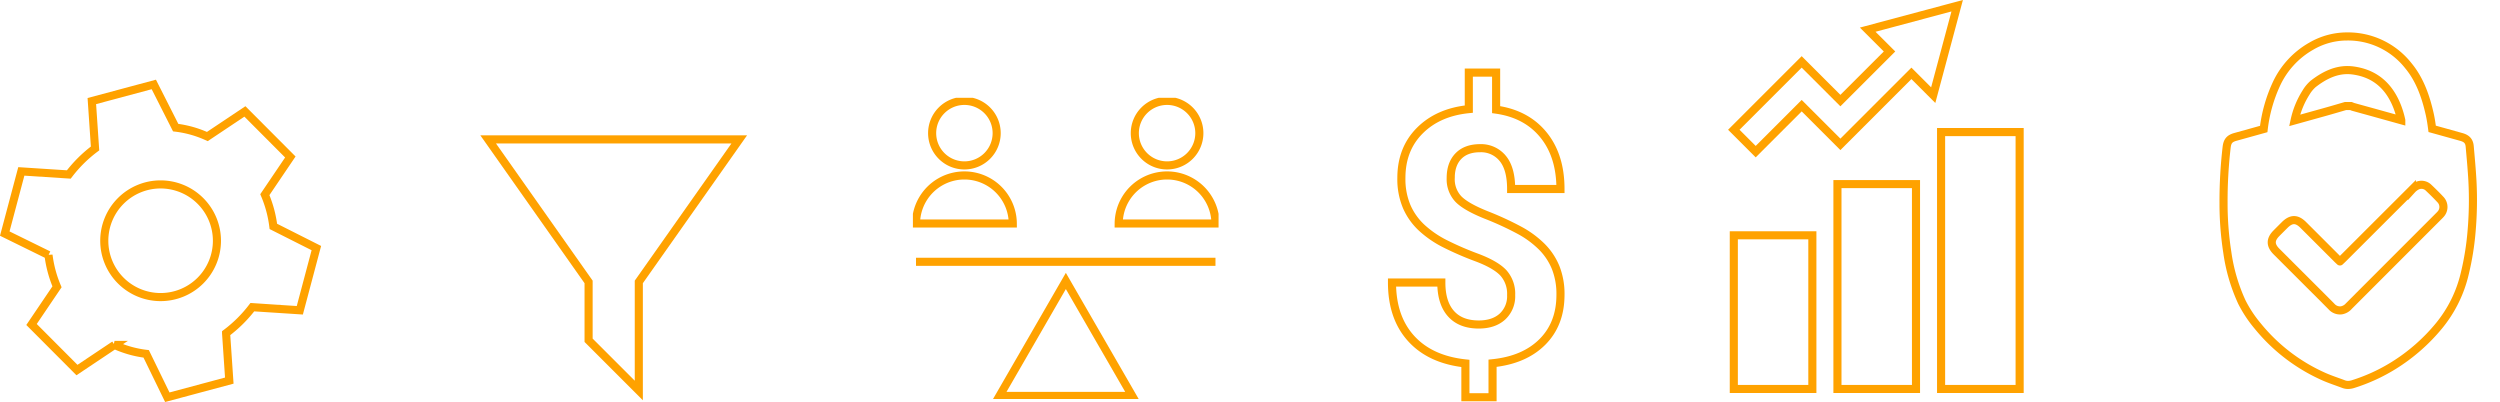 <svg xmlns="http://www.w3.org/2000/svg" xmlns:xlink="http://www.w3.org/1999/xlink" width="926.068" height="148.91" viewBox="0 0 926.068 148.91">
  <defs>
    <clipPath id="clip-path">
      <rect id="Rectangle_736" data-name="Rectangle 736" width="113.224" height="111.571" fill="none" stroke="#ffa200" stroke-width="3"/>
    </clipPath>
    <clipPath id="clip-path-2">
      <path id="Path_1251" data-name="Path 1251" d="M-14.075-13.477l114.3,8.416L90.2,132.362H-2.187Z" transform="translate(14.075 13.477)" fill="none" stroke="#ffa200" stroke-linecap="round" stroke-width="3"/>
    </clipPath>
  </defs>
  <g id="hero_icons" data-name="hero icons" transform="translate(1.766 2.121)">
    <path id="Path_1248" data-name="Path 1248" d="M161.042,197.19a43.783,43.783,0,0,0-3.154-11.755l9.442-13.958L150.5,154.6l-13.915,9.3a39.408,39.408,0,0,0-11.726-3.3l-8.1-15.994L93.8,150.763l1.191,17.554a49.693,49.693,0,0,0-9.721,9.639l-17.592-1.142-6.129,23.033,16.2,7.961A43.867,43.867,0,0,0,80.9,219.563l-9.44,13.958L88.29,250.4l13.915-9.3a39.41,39.41,0,0,0,11.726,3.3l7.826,16.067,22.961-6.158-1.191-17.554a49.691,49.691,0,0,0,9.721-9.639l17.594,1.142,6.127-23.034Zm-20.9,5.3a20.866,20.866,0,1,1-20.879-20.852,20.884,20.884,0,0,1,20.879,20.852" transform="translate(-61.548 -115.445)" fill="none" stroke="#ffa200" stroke-linecap="round" stroke-width="3"/>
    <g id="Group_1227" data-name="Group 1227" transform="translate(640.484)">
      <path id="Union_4" data-name="Union 4" d="M0,45.945,25.143,20.808l14.34,14.329,18.2-18.192L49.6,8.872,82.744,0,73.868,33.125,65.79,25.051l-26.307,26.3L25.143,37.022,8.109,54.054Z" transform="translate(0 0)" fill="none" stroke="#ffa200" stroke-linecap="round" stroke-width="3"/>
      <rect id="Rectangle_729" data-name="Rectangle 729" width="56.918" height="29.098" transform="translate(0 141.962) rotate(-90)" fill="none" stroke="#ffa200" stroke-linecap="round" stroke-width="3"/>
      <rect id="Rectangle_730" data-name="Rectangle 730" width="75.891" height="29.098" transform="translate(38.39 141.962) rotate(-90)" fill="none" stroke="#ffa200" stroke-linecap="round" stroke-width="3"/>
      <rect id="Rectangle_731" data-name="Rectangle 731" width="95.156" height="29.098" transform="translate(76.781 141.962) rotate(-90)" fill="none" stroke="#ffa200" stroke-linecap="round" stroke-width="3"/>
    </g>
    <path id="Path_1249" data-name="Path 1249" d="M99.132,0l37.207,52.8V74.412l18.6,18.6V52.8L192.148,0Z" transform="translate(79.926 49.512)" fill="none" stroke="#ffa200" stroke-linecap="round" stroke-width="3" fill-rule="evenodd"/>
    <path id="Path_1250" data-name="Path 1250" d="M48.444,86.754a11.566,11.566,0,0,0-2.876-8.25Q42.69,75.44,35.8,72.844a115.209,115.209,0,0,1-11.884-5.151,37.758,37.758,0,0,1-8.565-5.88A23.562,23.562,0,0,1,9.782,54,26.147,26.147,0,0,1,7.789,43.319q0-10.685,6.829-17.516t18.146-7.964V4.309H42.879v13.72q11.195,1.579,17.516,9.324t6.323,20.073H48.444q0-7.583-3.129-11.346a10.351,10.351,0,0,0-8.379-3.763q-5.184,0-8.031,2.938t-2.843,8.126a10.675,10.675,0,0,0,2.781,7.712q2.785,2.915,10.339,5.946a114.145,114.145,0,0,1,12.423,5.723,35.834,35.834,0,0,1,8.217,6.067,23.5,23.5,0,0,1,5.122,7.716,26.5,26.5,0,0,1,1.774,10.082q0,10.753-6.7,17.454t-18.461,7.9v12.581H31.5V112.044q-12.96-1.392-20.073-9.2T4.312,82.076H22.586q0,7.527,3.572,11.536t10.273,4.015q5.563,0,8.789-2.938a10.2,10.2,0,0,0,3.224-7.935" transform="translate(509.557 20.458)" fill="none" stroke="#ffa200" stroke-linecap="round" stroke-width="3"/>
    <g id="Group_1238" data-name="Group 1238" transform="translate(336.4 34.102)" clip-path="url(#clip-path)">
      <path id="Path_1260" data-name="Path 1260" d="M38.569,29.59,13.988,72.165H63.149Z" transform="translate(18.086 38.26)" fill="none" stroke="#ffa200" stroke-width="3"/>
      <line id="Line_82" data-name="Line 82" x2="110.931" transform="translate(1.147 60.753)" fill="none" stroke="#ffa200" stroke-width="3"/>
      <path id="Path_1261" data-name="Path 1261" d="M47.8.5A11.951,11.951,0,1,1,35.849,12.451,11.954,11.954,0,0,1,47.8.5" transform="translate(46.352 0.648)" fill="none" stroke="#ffa200" stroke-width="3"/>
      <path id="Path_1262" data-name="Path 1262" d="M69.1,30.414a17.928,17.928,0,0,0-35.855,0Z" transform="translate(42.981 16.148)" fill="none" stroke="#ffa200" stroke-width="3"/>
      <path id="Path_1263" data-name="Path 1263" d="M15.058.5A11.951,11.951,0,1,1,3.107,12.451,11.954,11.954,0,0,1,15.058.5" transform="translate(4.017 0.648)" fill="none" stroke="#ffa200" stroke-width="3"/>
      <path id="Path_1264" data-name="Path 1264" d="M36.355,30.414a17.928,17.928,0,0,0-35.855,0Z" transform="translate(0.646 16.148)" fill="none" stroke="#ffa200" stroke-width="3"/>
    </g>
    <g id="Group_1239" data-name="Group 1239" transform="translate(810.006)">
      <g id="Mask_Group_903" data-name="Mask Group 903" transform="translate(0)" clip-path="url(#clip-path-2)">
        <path id="Union_7" data-name="Union 7" d="M44.461,128.782c-2.51-.951-5.077-1.772-7.519-2.872a66.236,66.236,0,0,1-24.387-18.768,45.613,45.613,0,0,1-5.761-8.733A65.693,65.693,0,0,1,1.387,79.923,117.331,117.331,0,0,1,0,61.849,173.439,173.439,0,0,1,1.138,41.126c.264-2.308,1.022-3.3,3.244-3.919l10.5-2.921A54.993,54.993,0,0,1,19.45,17.906a31.173,31.173,0,0,1,13.032-14.3A26.245,26.245,0,0,1,45.655,0,28.467,28.467,0,0,1,68.464,10.847C72.64,15.87,74.912,22.21,76.4,28.908c.387,1.743.648,3.526.881,5.316q5.405,1.5,10.81,3.009c1.983.552,2.923,1.548,3.094,3.494.377,4.248.768,8.494,1.008,12.753a133.409,133.409,0,0,1-.332,18.941A101.436,101.436,0,0,1,89.387,87.71a47.55,47.55,0,0,1-9.616,19.521,68.694,68.694,0,0,1-16.609,14.562,65.751,65.751,0,0,1-15.248,7,6.079,6.079,0,0,1-1.79.292A4.676,4.676,0,0,1,44.461,128.782ZM33.218,17.563a12.975,12.975,0,0,0-2.644,3.181A31.809,31.809,0,0,0,26.325,31.1q5.663-1.575,11.322-3.156c2.518-.7,5.02-1.447,7.53-2.174h2.017c.277.107.548.242.832.323,2.491.694,4.982,1.377,7.474,2.065l10.336,2.875a34.535,34.535,0,0,0-1.365-4.694C61.289,17.9,55.6,13.641,47.982,12.6a15.528,15.528,0,0,0-2.108-.144C41.245,12.453,37.1,14.557,33.218,17.563Z" transform="translate(11.889 11.383)" fill="none" stroke="#ffa200" stroke-linecap="round" stroke-width="3"/>
        <path id="Path_1146" data-name="Path 1146" d="M30.042,43.127c.421-.4.779-.727,1.119-1.066q12.764-12.753,25.533-25.5A6.653,6.653,0,0,1,58.617,15.1a3.753,3.753,0,0,1,4.307.757c1.477,1.4,2.935,2.83,4.322,4.322a3.946,3.946,0,0,1,.015,5.534c-.16.186-.336.358-.511.53Q50.059,42.937,33.372,59.635a4.759,4.759,0,0,1-2.8,1.607,4.2,4.2,0,0,1-3.628-1.38q-4-4.039-8.04-8.047Q12.717,45.635,6.534,39.45c-2.319-2.327-2.323-4.438-.022-6.761,1-1.014,2.014-2.021,3.024-3.032,2.45-2.443,4.516-2.457,6.94-.034q6.237,6.22,12.459,12.451c.339.339.7.664,1.108,1.052" transform="translate(24.962 51.599)" fill="none" stroke="#ffa200" stroke-linecap="round" stroke-width="3"/>
      </g>
    </g>
  </g>
</svg>
